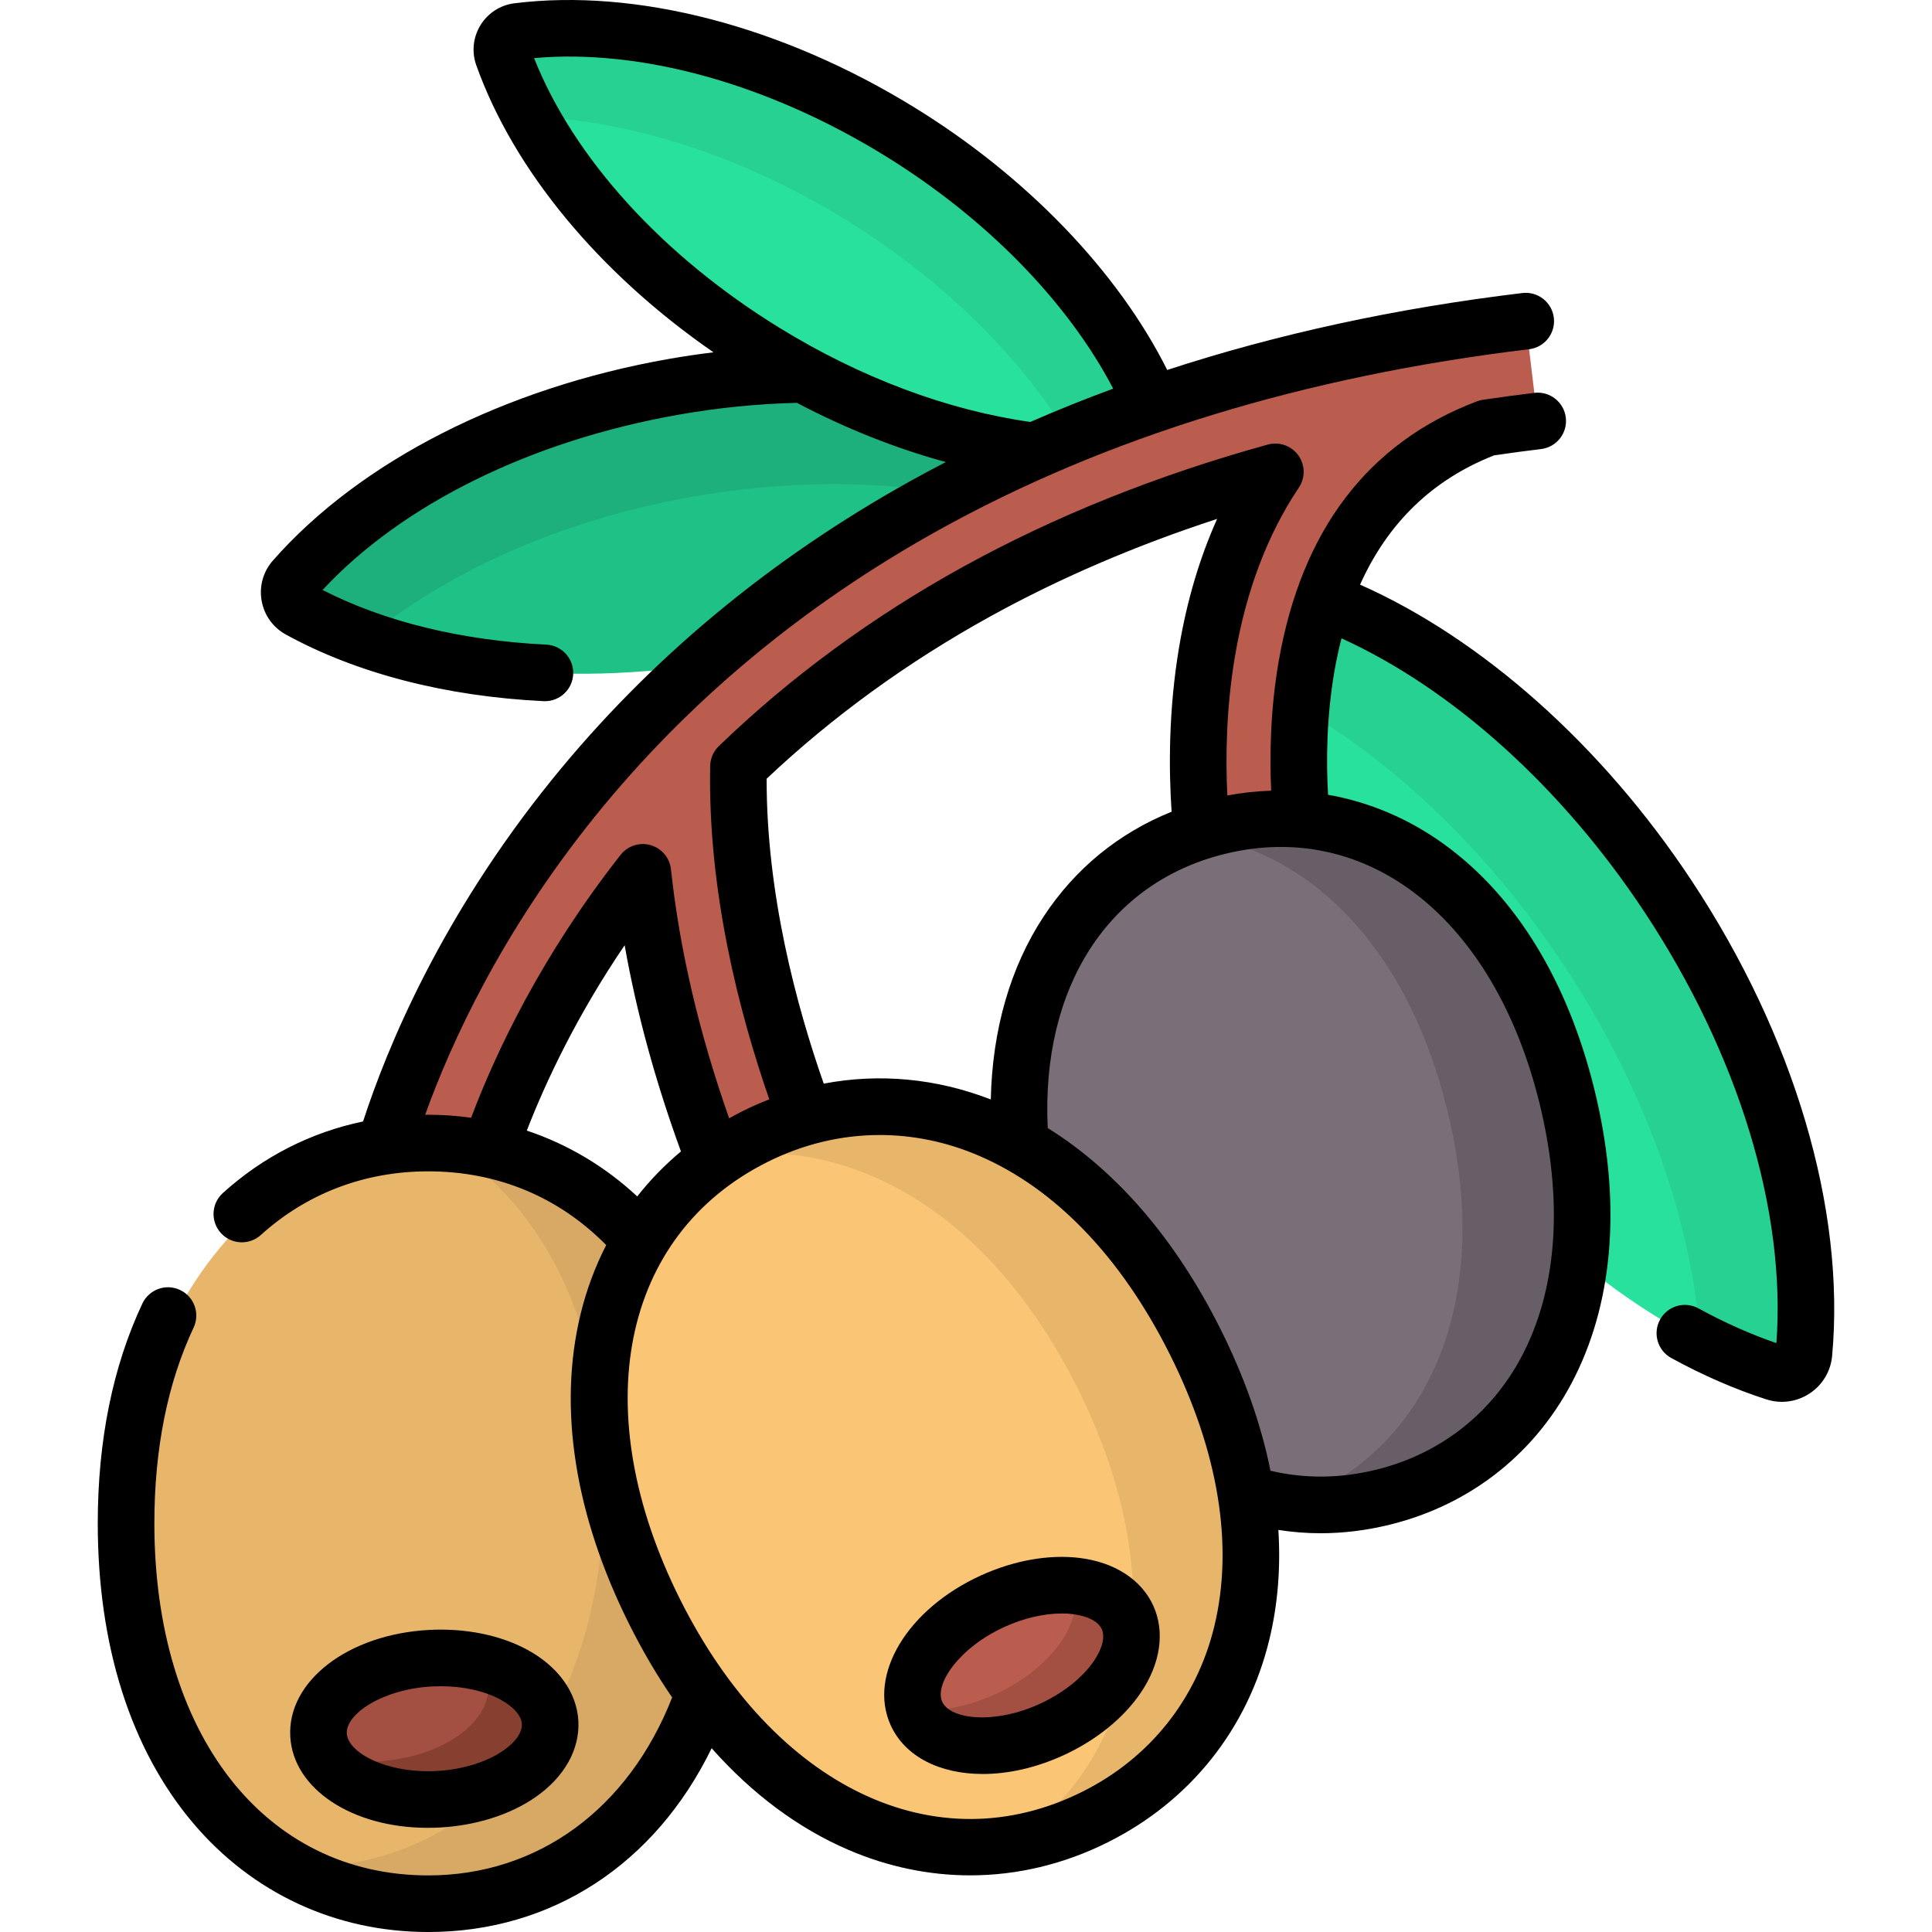 <svg id="Capa_1" enable-background="new 0 0 512.012 512.012" height="512" viewBox="0 0 512.012 512.012" width="512" xmlns="http://www.w3.org/2000/svg"><g><g><g><g><g><g><path d="m178.606 102.499c-43.286 7.601-79.577 27.032-100.661 51.016-2.217 2.521-1.526 6.455 1.417 8.07 27.994 15.365 68.734 21.269 112.02 13.667 43.285-7.601 79.604-27.037 100.692-51.021 2.217-2.521 1.526-6.455-1.417-8.071-27.997-15.364-68.765-21.263-112.051-13.661z" fill="#1ec186"/><path d="m290.656 116.158c-27.995-15.364-68.769-21.259-112.047-13.659-43.293 7.602-79.575 27.029-100.66 51.012-2.216 2.521-1.532 6.461 1.411 8.077 5.377 2.95 11.22 5.548 17.464 7.774 21.509-17.752 51.928-31.614 86.896-37.762 34.97-6.133 68.301-3.459 94.577 5.894 5.112-4.22 9.726-8.661 13.776-13.267 2.216-2.523 1.526-6.454-1.417-8.069z" fill="#1eb07c"/></g></g></g><g><g><g><path d="m238.467 34.898c-34.691-21.373-71.813-30.238-101.193-26.587-3.089.384-5.031 3.536-3.985 6.468 9.952 27.884 34.565 57.053 69.256 78.426 34.69 21.372 71.835 30.251 101.218 26.602 3.089-.384 5.031-3.536 3.985-6.468-9.955-27.886-34.591-57.069-69.281-78.441z" fill="#27e19d"/><path d="m307.749 113.336c-9.954-27.884-34.595-57.068-69.28-78.437-34.696-21.376-71.809-30.238-101.19-26.588-3.089.384-5.039 3.537-3.993 6.468 1.912 5.355 4.364 10.753 7.324 16.139 25.84.931 55.462 10.043 83.491 27.303 28.021 17.272 49.485 39.642 61.947 62.3 6.142.221 12.075-.019 17.718-.719 3.088-.384 5.029-3.535 3.983-6.466z" fill="#26d192"/></g></g></g><g><g><g><path d="m442.031 237.498c27.158 41.058 39.308 85.538 36.042 121.158-.343 3.745-4.074 6.213-7.655 5.063-34.058-10.932-70.238-39.518-97.396-80.575s-39.325-85.564-36.062-121.187c.343-3.745 4.075-6.213 7.655-5.064 34.06 10.935 70.258 39.547 97.416 80.605z" fill="#27e19d"/><path d="m344.619 156.892c34.058 10.934 70.257 39.553 97.41 80.604 27.162 41.064 39.309 85.534 36.045 121.154-.343 3.745-4.075 6.223-7.655 5.073-6.541-2.101-13.154-4.851-19.773-8.215-2.13-31.165-14.286-66.581-36.219-99.754-21.947-33.164-49.794-58.211-77.639-72.377-.506-7.408-.448-14.581.179-21.423.342-3.745 4.071-6.212 7.652-5.062z" fill="#26d192"/></g></g></g><g><g><g><path d="m404.343 85.103c-60.465 7.256-114.11 23.723-159.444 48.944-36.552 20.334-67.783 46.35-92.824 77.325-42.873 53.03-52.682 102.037-53.079 104.098-1.389 7.213 3.326 14.173 10.536 15.579.86.168 1.714.248 2.558.248 6.237 0 11.812-4.412 13.065-10.759.087-.437 8.817-42.972 45.205-89.351 6.348 59.315 33.157 108.383 34.497 110.804 2.432 4.392 6.979 6.872 11.668 6.872 2.183 0 4.397-.538 6.442-1.67 6.437-3.564 8.765-11.672 5.201-18.109-.345-.623-33.724-61.699-32.462-125.947 18.421-17.793 39.509-33.302 63.011-46.283 23.937-13.221 50.451-23.842 79.27-31.802-8.879 13.238-14.983 29.206-18.101 47.649-5.172 30.598-.211 57.295.002 58.416 1.217 6.384 6.798 10.82 13.066 10.82.821 0 1.655-.076 2.491-.234 7.221-1.364 11.973-8.328 10.623-15.552-.044-.234-4.327-23.723.209-49.693 5.583-31.966 21.667-53.178 47.8-63.086 4.443-.651 8.913-1.268 13.44-1.811" fill="#ba5d4f"/></g><g><ellipse cx="344.661" cy="307.898" fill="#7a6e79" rx="72.705" ry="91.527" transform="matrix(.971 -.239 .239 .971 -63.486 91.084)"/><path d="m366.491 396.781c-8.3 2.04-16.62 2.54-24.72 1.52 34.77-12.44 54.86-50.85 41.78-104.13-10.98-44.67-37.79-69.28-67.72-73.06 2.27-.81 4.61-1.51 7-2.1 39-9.58 78.5 14.79 92.44 71.55 13.93 56.75-9.79 96.65-48.78 106.22z" fill="#685e67"/></g><g><ellipse cx="113.478" cy="403.717" fill="#e8b66b" rx="80.068" ry="100.795"/><path d="m193.541 403.721c0 64.36-35.84 100.79-80.06 100.79-13.36 0-25.97-3.33-37.04-9.75 1.2.06 2.41.09 3.63.09 44.22 0 80.07-36.44 80.07-100.8 0-44.91-17.45-76.22-43.03-91.04 42.54 1.94 76.43 38.11 76.43 100.71z" fill="#d7a964"/></g><g><ellipse cx="245.128" cy="391.384" fill="#fac574" rx="80.068" ry="100.795" transform="matrix(.894 -.448 .448 .894 -149.277 151.147)"/><path d="m290.251 481.511c-7.21 3.61-14.71 6.01-22.34 7.17 32.9-22.29 44.21-67.76 17.65-120.81-23.56-47.06-60.19-66.69-94.38-61.45 2.79-1.9 5.73-3.62 8.82-5.17 39.54-19.79 87.91-3.26 116.72 54.29 28.82 57.55 13.07 106.18-26.47 125.97z" fill="#e8b66b"/></g></g></g></g><g><ellipse cx="270.844" cy="441.374" fill="#ba5d4f" rx="30.731" ry="18.719" transform="matrix(.91 -.415 .415 .91 -158.695 152.127)"/><path d="m278.611 458.411c-15.45 7.04-31.44 5.12-35.73-4.29-.15-.33-.29-.67-.4-1.02 6.31.6 13.86-.72 21.29-4.1 14.89-6.79 23.83-19.44 20.59-28.76 6.83.63 12.22 3.5 14.44 8.38 4.29 9.41-4.75 22.75-20.19 29.79z" fill="#a34f41"/></g><g><ellipse cx="115.102" cy="458.14" fill="#a34f41" rx="30.731" ry="18.719" transform="matrix(.999 -.053 .053 .999 -24.304 6.801)"/><path d="m116.101 476.831c-13.51.73-25.25-3.98-29.75-11.14 4.09.97 8.63 1.39 13.4 1.14 16.95-.91 30.24-10.01 29.69-20.34-.11-2.1-.78-4.08-1.94-5.9 10.45 2.46 17.89 8.48 18.29 15.91.551 10.32-12.74 19.43-29.69 20.33z" fill="#873f30"/></g></g><g><path d="m448.287 233.36c-23.637-35.736-55.415-64.034-87.846-78.421 7.348-16.39 19.24-27.879 35.552-34.268 4.666-.679 8.632-1.21 12.419-1.666 4.113-.494 7.047-4.228 6.553-8.34-.494-4.114-4.247-7.05-8.34-6.552-4.142.497-8.474 1.081-13.634 1.837-.537.079-1.063.216-1.571.408-28.788 10.915-46.462 34.066-52.528 68.808-2.236 12.798-2.438 24.985-2.013 34.375-3.854.126-7.732.544-11.613 1.275-.487-9.938-.328-22.997 2.017-36.867 2.921-17.276 8.618-32.323 16.934-44.722 1.747-2.604 1.689-6.021-.146-8.564-1.834-2.544-5.056-3.678-8.08-2.843-29.355 8.109-56.574 19.032-80.898 32.467-23.968 13.238-45.701 29.204-64.597 47.454-1.426 1.378-2.249 3.265-2.288 5.247-.654 33.328 7.781 65.675 15.666 88.355-2.434.949-4.845 2.012-7.225 3.204-1.16.581-2.291 1.196-3.413 1.823-7.957-22.564-13.144-44.733-15.418-65.981-.324-3.035-2.456-5.57-5.39-6.412-2.933-.84-6.085.179-7.968 2.58-20.825 26.543-32.889 51.877-39.599 69.655-3.732-.508-7.527-.79-11.381-.79-.27 0-.536.015-.805.018 6.821-18.99 20.256-48.458 45.234-79.352 24.435-30.224 54.93-55.621 90.639-75.486 44.478-24.745 97.196-40.912 156.691-48.051 4.112-.494 7.047-4.228 6.553-8.34-.493-4.113-4.238-7.042-8.34-6.553-33.503 4.021-64.946 10.856-94.119 20.388-13.063-26.087-37.168-51.197-66.93-69.532-35.043-21.591-73.694-31.668-106.054-27.646-3.742.465-7.023 2.574-9.003 5.787-1.979 3.213-2.388 7.092-1.12 10.645 9.942 27.856 32.578 55.125 62.855 76.065-3.926.482-7.854 1.059-11.772 1.747-43.594 7.655-81.863 27.137-104.996 53.451-2.567 2.92-3.653 6.792-2.98 10.624s3.013 7.102 6.422 8.973c18.757 10.295 42.374 16.4 68.296 17.657.124.006.247.009.369.009 3.976 0 7.291-3.124 7.485-7.137.2-4.137-2.991-7.653-7.128-7.854-22.491-1.09-42.914-6.088-59.284-14.486 21.111-22.729 55.321-39.598 94.41-46.462 10.45-1.836 20.969-2.883 31.285-3.129 12.921 6.802 26.22 12.081 39.475 15.695-3.172 1.643-6.314 3.319-9.411 5.042-37.396 20.804-69.362 47.438-95.01 79.164-29.457 36.434-43.726 71.145-50.022 90.543-13.832 2.892-26.468 9.296-37.16 18.97-3.071 2.779-3.309 7.522-.529 10.593 2.778 3.072 7.521 3.308 10.594.53 12.198-11.037 27.535-16.871 44.354-16.871 18.328 0 34.568 6.749 47.172 19.542-2.931 5.729-5.234 11.861-6.805 18.356-6.009 24.854-1.521 53.301 12.98 82.266 3.458 6.908 7.238 13.337 11.302 19.267-11.593 29.581-35.593 47.159-64.65 47.159-43.405 0-72.568-37.493-72.568-93.295 0-19.75 3.499-37.206 10.399-51.883 1.763-3.749.152-8.216-3.596-9.978-3.746-1.761-8.217-.153-9.979 3.596-7.847 16.689-11.825 36.292-11.825 58.265 0 32.392 8.722 59.838 25.222 79.373 15.755 18.651 37.896 28.923 62.347 28.923 32.767 0 60.152-17.993 75.119-48.705 10.741 12.115 22.977 21.241 36.315 26.963 10.463 4.488 21.35 6.725 32.209 6.725 12.429 0 24.82-2.932 36.488-8.773 21.863-10.946 37.064-30.043 42.802-53.773 2.23-9.223 3.011-18.942 2.375-28.997 3.694.579 7.421.88 11.173.88 6.055 0 12.175-.754 18.32-2.263 21.762-5.344 39.224-19.326 49.169-39.37 10.394-20.948 12.158-47.203 5.104-75.927-7.054-28.725-20.78-51.176-39.694-64.926-9.443-6.865-19.94-11.294-30.906-13.226-.493-8.746-.441-20.529 1.716-32.871.518-2.966 1.138-5.824 1.85-8.585 29.462 13.393 58.443 39.491 80.259 72.472 24.911 37.661 37.602 79.181 34.998 114.3-6.781-2.315-13.72-5.405-20.656-9.2-3.633-1.988-8.19-.654-10.18 2.979-1.987 3.634-.653 8.191 2.98 10.18 8.43 4.612 16.911 8.301 25.208 10.964 1.347.433 2.729.646 4.104.646 2.588 0 5.144-.756 7.367-2.227 3.405-2.252 5.572-5.874 5.945-9.938 3.564-38.882-10.015-84.8-37.256-125.983zm-241.808-146.541c-30.966-19.078-54.447-44.954-64.942-71.421 28.352-2.526 62.031 6.808 92.997 25.885 26.772 16.495 48.463 38.709 60.481 61.717-7.489 2.75-14.806 5.699-21.967 8.824-22.073-3.13-45.078-11.765-66.569-25.005zm-3.308 119.558c17.415-16.44 37.308-30.883 59.172-42.959 18.424-10.176 38.615-18.856 60.217-25.898-4.617 10.275-7.988 21.625-10.069 33.93-2.852 16.874-2.743 32.564-1.999 43.674-13.93 5.593-25.51 15.022-33.865 27.697-8.879 13.47-13.652 30.094-14.051 48.555-14.423-5.604-29.57-6.991-44.272-4.194-7.292-20.8-15.184-50.367-15.133-80.805zm-63.558 93.251c5.123-13.205 13.277-30.465 25.926-49.125 3.158 17.843 8.167 36.148 14.922 54.649-4.291 3.586-8.171 7.568-11.586 11.92-8.516-7.938-18.438-13.832-29.262-17.444zm182.218 131.295c-4.682 19.365-17.09 34.951-34.937 43.886-38.814 19.433-81.675-1.039-106.656-50.938s-15.688-96.48 23.124-115.911c9.527-4.77 19.643-7.163 29.789-7.163 8.86 0 17.744 1.826 26.28 5.487 20.2 8.666 37.692 26.859 50.587 52.614 12.894 25.754 16.979 50.66 11.813 72.025zm86.154-138.576c6.198 25.238 4.823 47.951-3.975 65.683-7.949 16.021-21.909 27.197-39.309 31.47-9.524 2.338-18.929 2.42-28.006.264-2.466-12.254-6.901-24.868-13.266-37.581-11.895-23.758-27.552-41.911-45.764-53.235-1.775-37.333 16.055-65.064 46.956-72.652 37.873-9.303 71.376 17.244 83.364 66.051z"/><path d="m286.018 412.869c-8.095-.97-17.348.68-26.052 4.648-19.505 8.893-30.008 26.338-23.909 39.716 3.827 8.393 13.146 12.903 24.378 12.903 6.671 0 14.017-1.591 21.285-4.905 8.704-3.968 16.018-9.87 20.594-16.618 5.262-7.76 6.471-16.179 3.315-23.099-3.155-6.919-10.303-11.528-19.611-12.645zm3.882 27.325c-3.009 4.437-8.259 8.587-14.402 11.389-11.905 5.427-23.64 4.148-25.792-.571-2.152-4.721 4.579-14.418 16.483-19.846 5.085-2.318 10.466-3.567 15.188-3.567.982 0 1.938.054 2.855.164 3.991.479 6.815 1.927 7.749 3.974.933 2.048.175 5.13-2.081 8.457z"/><path d="m113.354 484.407c1.038 0 2.089-.028 3.148-.084 9.552-.511 18.517-3.33 25.243-7.937 7.735-5.298 11.938-12.693 11.532-20.287s-5.374-14.498-13.63-18.941c-7.179-3.864-16.391-5.709-25.946-5.2-21.407 1.145-37.562 13.542-36.776 28.224.747 13.955 16.49 24.225 36.429 24.225zm1.148-37.47c.764-.041 1.524-.061 2.281-.061 5.926 0 11.57 1.238 15.756 3.491 3.54 1.905 5.64 4.286 5.76 6.533.12 2.247-1.713 4.838-5.029 7.11-4.423 3.029-10.826 4.973-17.568 5.334-13.092.693-23.521-4.783-23.798-9.963-.277-5.181 9.534-11.745 22.598-12.444z"/></g></g></svg>